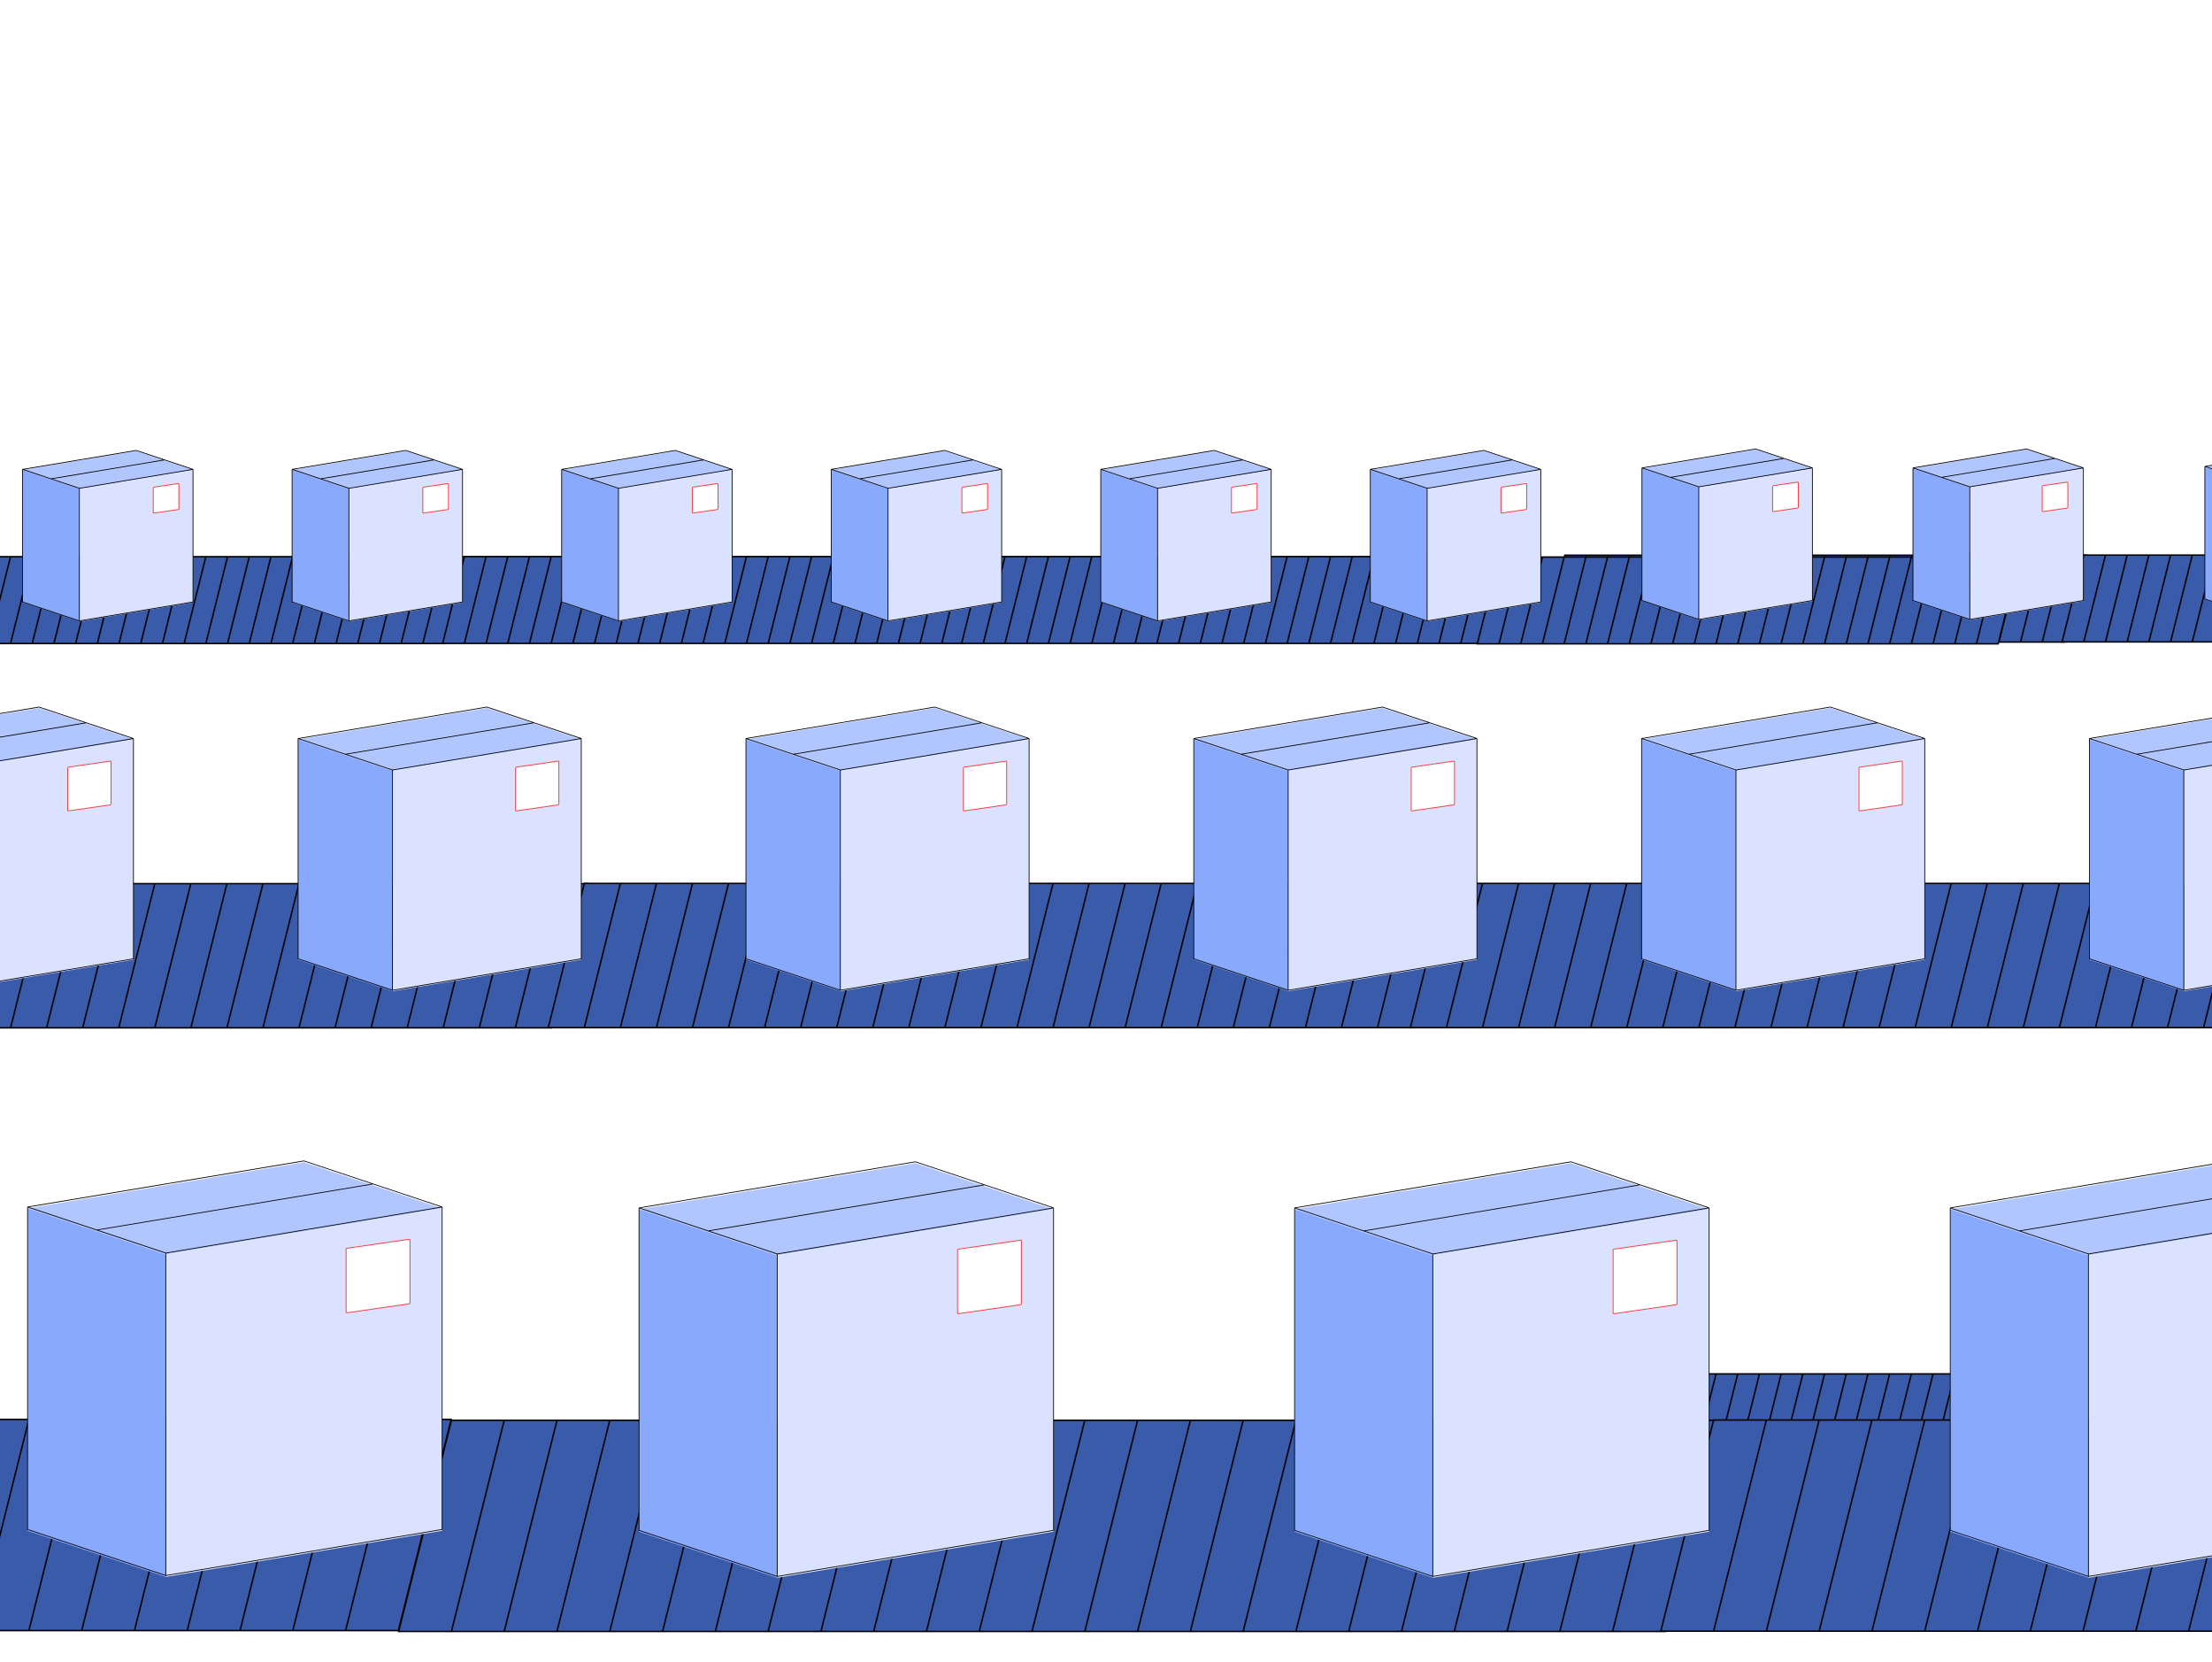 <svg width="1508" height="1133" viewBox="0 0 1508 1133" fill="none" xmlns="http://www.w3.org/2000/svg">
<g filter="url(#filter0_f_5220_52130)">
<g filter="url(#filter1_f_5220_52130)">
<path d="M-214 700.59L-189.421 602.273H-164.842H-140.262H-115.683H-91.104H-66.525H-41.945H-17.366H7.213H31.792H56.371H80.951H105.53H130.109H154.688H179.268H203.847H228.426H253.005H277.584H302.164H326.743H351.322H375.901H400.481L375.901 700.59H351.322H326.743H302.164H277.584H253.005H228.426H203.847H179.268H154.688H130.109H105.53H80.951H56.371H31.792H7.213H-17.366H-41.945H-66.525H-91.104H-115.683H-140.262H-164.842H-189.421H-214Z" fill="#395BA9"/>
<path d="M-140.262 602.273L-164.842 700.59M-140.262 602.273H-164.842M-140.262 602.273H-115.683M-164.842 700.59H-140.262M-164.842 700.59H-189.421M-115.683 602.273L-140.262 700.59M-115.683 602.273H-91.104M-140.262 700.59H-115.683M-91.104 602.273L-115.683 700.59M-91.104 602.273H-66.525M-115.683 700.59H-91.104M-66.525 602.273L-91.104 700.59M-66.525 602.273H-41.945M-91.104 700.59H-66.525M-41.945 602.273L-66.525 700.59M-41.945 602.273H-17.366M-66.525 700.59H-41.945M-17.366 602.273L-41.945 700.59M-17.366 602.273H7.213M-41.945 700.59H-17.366M7.213 602.273L-17.366 700.59M7.213 602.273H31.792M-17.366 700.59H7.213M31.792 602.273L7.213 700.59M31.792 602.273H56.371M7.213 700.59H31.792M56.371 602.273L31.792 700.59M56.371 602.273H80.951M31.792 700.59H56.371M80.951 602.273L56.371 700.59M80.951 602.273H105.53M56.371 700.59H80.951M105.53 602.273L80.951 700.59M105.53 602.273H130.109M80.951 700.59H105.53M130.109 602.273L105.53 700.59M130.109 602.273H154.688M105.53 700.59H130.109M154.688 602.273L130.109 700.59M154.688 602.273H179.268M130.109 700.59H154.688M179.268 602.273L154.688 700.59M179.268 602.273H203.847M154.688 700.59H179.268M203.847 602.273L179.268 700.59M203.847 602.273H228.426M179.268 700.59H203.847M228.426 602.273L203.847 700.59M228.426 602.273H253.005M203.847 700.59H228.426M253.005 602.273L228.426 700.59M253.005 602.273H277.584M228.426 700.59H253.005M277.584 602.273L253.005 700.59M277.584 602.273H302.164M253.005 700.59H277.584M302.164 602.273L277.584 700.59M302.164 602.273H326.743M277.584 700.59H302.164M326.743 602.273L302.164 700.59M326.743 602.273H351.322M302.164 700.59H326.743M351.322 602.273L326.743 700.59M351.322 602.273H375.901M326.743 700.59H351.322M375.901 602.273L351.322 700.59M375.901 602.273H400.481L375.901 700.59H351.322M-164.842 602.273L-189.421 700.59M-164.842 602.273H-189.421L-214 700.59H-189.421" stroke="black"/>
<path d="M373.768 700.461L398.347 602.145H422.926H447.505H472.084H496.664H521.243H545.822H570.401H594.981H619.56H644.139H668.718H693.297H717.877H742.456H767.035H791.614H816.194H840.773H865.352H889.931H914.51H939.09H963.669H988.248L963.669 700.461H939.09H914.51H889.931H865.352H840.773H816.194H791.614H767.035H742.456H717.877H693.297H668.718H644.139H619.56H594.981H570.401H545.822H521.243H496.664H472.084H447.505H422.926H398.347H373.768Z" fill="#395BA9"/>
<path d="M447.505 602.145L422.926 700.461M447.505 602.145H422.926M447.505 602.145H472.084M422.926 700.461H447.505M422.926 700.461H398.347M472.084 602.145L447.505 700.461M472.084 602.145H496.664M447.505 700.461H472.084M496.664 602.145L472.084 700.461M496.664 602.145H521.243M472.084 700.461H496.664M521.243 602.145L496.664 700.461M521.243 602.145H545.822M496.664 700.461H521.243M545.822 602.145L521.243 700.461M545.822 602.145H570.401M521.243 700.461H545.822M570.401 602.145L545.822 700.461M570.401 602.145H594.981M545.822 700.461H570.401M594.981 602.145L570.401 700.461M594.981 602.145H619.56M570.401 700.461H594.981M619.56 602.145L594.981 700.461M619.56 602.145H644.139M594.981 700.461H619.56M644.139 602.145L619.56 700.461M644.139 602.145H668.718M619.56 700.461H644.139M668.718 602.145L644.139 700.461M668.718 602.145H693.297M644.139 700.461H668.718M693.297 602.145L668.718 700.461M693.297 602.145H717.877M668.718 700.461H693.297M717.877 602.145L693.297 700.461M717.877 602.145H742.456M693.297 700.461H717.877M742.456 602.145L717.877 700.461M742.456 602.145H767.035M717.877 700.461H742.456M767.035 602.145L742.456 700.461M767.035 602.145H791.614M742.456 700.461H767.035M791.614 602.145L767.035 700.461M791.614 602.145H816.194M767.035 700.461H791.614M816.194 602.145L791.614 700.461M816.194 602.145H840.773M791.614 700.461H816.194M840.773 602.145L816.194 700.461M840.773 602.145H865.352M816.194 700.461H840.773M865.352 602.145L840.773 700.461M865.352 602.145H889.931M840.773 700.461H865.352M889.931 602.145L865.352 700.461M889.931 602.145H914.51M865.352 700.461H889.931M914.51 602.145L889.931 700.461M914.51 602.145H939.09M889.931 700.461H914.51M939.09 602.145L914.51 700.461M939.09 602.145H963.669M914.51 700.461H939.09M963.669 602.145L939.09 700.461M963.669 602.145H988.248L963.669 700.461H939.09M422.926 602.145L398.347 700.461M422.926 602.145H398.347L373.768 700.461H398.347" stroke="black"/>
<path d="M961.518 700.459L986.097 602.143H1010.68H1035.26H1059.83H1084.41H1108.99H1133.57H1158.15H1182.73H1207.31H1231.89H1256.47H1281.05H1305.63H1330.21H1354.79H1379.36H1403.94H1428.52H1453.1H1477.68H1502.26H1526.84H1551.42H1576L1551.42 700.459H1526.84H1502.26H1477.68H1453.1H1428.52H1403.94H1379.36H1354.79H1330.21H1305.63H1281.05H1256.47H1231.89H1207.31H1182.73H1158.15H1133.57H1108.99H1084.41H1059.83H1035.26H1010.68H986.097H961.518Z" fill="#395BA9"/>
<path d="M1035.26 602.143L1010.68 700.459M1035.26 602.143H1010.68M1035.26 602.143H1059.83M1010.68 700.459H1035.26M1010.68 700.459H986.097M1059.83 602.143L1035.26 700.459M1059.83 602.143H1084.41M1035.26 700.459H1059.83M1084.41 602.143L1059.83 700.459M1084.41 602.143H1108.99M1059.83 700.459H1084.41M1108.99 602.143L1084.41 700.459M1108.99 602.143H1133.57M1084.41 700.459H1108.99M1133.57 602.143L1108.99 700.459M1133.57 602.143H1158.15M1108.99 700.459H1133.57M1158.15 602.143L1133.57 700.459M1158.15 602.143H1182.73M1133.57 700.459H1158.15M1182.73 602.143L1158.15 700.459M1182.73 602.143H1207.31M1158.15 700.459H1182.73M1207.31 602.143L1182.73 700.459M1207.31 602.143H1231.89M1182.73 700.459H1207.31M1231.89 602.143L1207.31 700.459M1231.89 602.143H1256.47M1207.31 700.459H1231.89M1256.47 602.143L1231.89 700.459M1256.47 602.143H1281.05M1231.89 700.459H1256.47M1281.05 602.143L1256.47 700.459M1281.05 602.143H1305.63M1256.47 700.459H1281.05M1305.63 602.143L1281.05 700.459M1305.63 602.143H1330.21M1281.05 700.459H1305.63M1330.21 602.143L1305.63 700.459M1330.21 602.143H1354.79M1305.63 700.459H1330.21M1354.79 602.143L1330.21 700.459M1354.79 602.143H1379.36M1330.21 700.459H1354.79M1379.36 602.143L1354.79 700.459M1379.36 602.143H1403.94M1354.79 700.459H1379.36M1403.94 602.143L1379.36 700.459M1403.94 602.143H1428.52M1379.36 700.459H1403.94M1428.52 602.143L1403.94 700.459M1428.52 602.143H1453.1M1403.94 700.459H1428.52M1453.1 602.143L1428.52 700.459M1453.1 602.143H1477.68M1428.52 700.459H1453.1M1477.68 602.143L1453.1 700.459M1477.68 602.143H1502.26M1453.1 700.459H1477.68M1502.26 602.143L1477.68 700.459M1502.26 602.143H1526.84M1477.68 700.459H1502.26M1526.84 602.143L1502.26 700.459M1526.84 602.143H1551.42M1502.26 700.459H1526.84M1551.42 602.143L1526.84 700.459M1551.42 602.143H1576L1551.42 700.459H1526.84M1010.68 602.143L986.097 700.459M1010.68 602.143H986.097L961.518 700.459H986.097" stroke="black"/>
<path d="M-37.714 525.461L90.983 504.012L26.635 482.562L-102.062 504.012L-37.714 525.461Z" fill="#B1C5FF"/>
<path d="M-37.714 675.606V525.461L90.982 504.012V654.157L-37.714 675.606Z" fill="#DAE2FF"/>
<path d="M-102.062 503.369V653.515L-37.714 674.964M-102.062 503.369L26.635 481.92L58.809 492.645M-102.062 503.369L-69.888 514.094M-37.714 524.819V674.964M-37.714 524.819L90.983 503.369M-37.714 524.819L-69.888 514.094M-37.714 674.964L90.983 653.515V503.369M90.983 503.369L58.809 492.645M-69.888 514.094L58.809 492.645" stroke="black" stroke-width="0.524"/>
<g filter="url(#filter2_d_5220_52130)">
<rect width="30.512" height="30.512" rx="0.986" transform="matrix(0.99 -0.143 0 1 46.475 521.996)" fill="white"/>
<rect x="0.325" y="0.281" width="29.855" height="29.855" rx="0.657" transform="matrix(0.99 -0.143 0 1 46.478 522.043)" stroke="#F04650" stroke-width="0.657"/>
</g>
<path d="M267.578 525.461L396.274 504.012L331.926 482.562L203.229 504.012L267.578 525.461Z" fill="#B1C5FF"/>
<path d="M267.577 675.606V525.461L396.273 504.012V654.157L267.577 675.606Z" fill="#DAE2FF"/>
<path d="M267.578 675.606V525.461L203.229 504.012V654.157L267.578 675.606Z" fill="#89A9FC"/>
<path d="M203.229 503.369V653.515L267.578 674.964M203.229 503.369L331.926 481.92L364.1 492.645M203.229 503.369L235.404 514.094M267.578 524.819V674.964M267.578 524.819L396.274 503.369M267.578 524.819L235.404 514.094M267.578 674.964L396.274 653.515V503.369M396.274 503.369L364.1 492.645M235.404 514.094L364.1 492.645" stroke="black" stroke-width="0.524"/>
<g filter="url(#filter3_d_5220_52130)">
<rect width="30.512" height="30.512" rx="0.986" transform="matrix(0.99 -0.143 0 1 351.781 521.996)" fill="white"/>
<rect x="0.325" y="0.281" width="29.855" height="29.855" rx="0.657" transform="matrix(0.99 -0.143 0 1 351.785 522.043)" stroke="#F04650" stroke-width="0.657"/>
</g>
<path d="M572.888 525.461L701.584 504.012L637.236 482.562L508.54 504.012L572.888 525.461Z" fill="#B1C5FF"/>
<path d="M572.888 675.606V525.461L701.584 504.012V654.157L572.888 675.606Z" fill="#DAE2FF"/>
<path d="M572.888 675.606V525.461L508.54 504.012V654.157L572.888 675.606Z" fill="#89A9FC"/>
<path d="M508.54 503.369V653.515L572.888 674.964M508.54 503.369L637.236 481.92L669.41 492.645M508.54 503.369L540.714 514.094M572.888 524.819V674.964M572.888 524.819L701.584 503.369M572.888 524.819L540.714 514.094M572.888 674.964L701.584 653.515V503.369M701.584 503.369L669.41 492.645M540.714 514.094L669.41 492.645" stroke="black" stroke-width="0.524"/>
<g filter="url(#filter4_d_5220_52130)">
<rect width="30.512" height="30.512" rx="0.986" transform="matrix(0.99 -0.143 0 1 657.068 521.996)" fill="white"/>
<rect x="0.325" y="0.281" width="29.855" height="29.855" rx="0.657" transform="matrix(0.99 -0.143 0 1 657.072 522.043)" stroke="#F04650" stroke-width="0.657"/>
</g>
<path d="M878.183 525.461L1006.88 504.012L942.531 482.562L813.835 504.012L878.183 525.461Z" fill="#B1C5FF"/>
<path d="M878.183 675.606V525.461L1006.88 504.012V654.157L878.183 675.606Z" fill="#DAE2FF"/>
<path d="M878.183 675.606V525.461L813.835 504.012V654.157L878.183 675.606Z" fill="#89A9FC"/>
<path d="M813.835 503.369V653.515L878.183 674.964M813.835 503.369L942.531 481.92L974.705 492.645M813.835 503.369L846.009 514.094M878.183 524.819V674.964M878.183 524.819L1006.88 503.369M878.183 524.819L846.009 514.094M878.183 674.964L1006.88 653.515V503.369M1006.88 503.369L974.705 492.645M846.009 514.094L974.705 492.645" stroke="black" stroke-width="0.524"/>
<g filter="url(#filter5_d_5220_52130)">
<rect width="30.512" height="30.512" rx="0.986" transform="matrix(0.99 -0.143 0 1 962.391 521.996)" fill="white"/>
<rect x="0.325" y="0.281" width="29.855" height="29.855" rx="0.657" transform="matrix(0.99 -0.143 0 1 962.394 522.043)" stroke="#F04650" stroke-width="0.657"/>
</g>
<path d="M1183.47 525.461L1312.17 504.012L1247.82 482.562L1119.12 504.012L1183.47 525.461Z" fill="#B1C5FF"/>
<path d="M1183.47 675.606V525.461L1312.17 504.012V654.157L1183.47 675.606Z" fill="#DAE2FF"/>
<path d="M1183.47 675.606V525.461L1119.12 504.012V654.157L1183.47 675.606Z" fill="#89A9FC"/>
<path d="M1119.12 503.369V653.515L1183.47 674.964M1119.12 503.369L1247.82 481.92L1279.99 492.645M1119.12 503.369L1151.3 514.094M1183.47 524.819V674.964M1183.47 524.819L1312.17 503.369M1183.47 524.819L1151.3 514.094M1183.47 674.964L1312.17 653.515V503.369M1312.17 503.369L1279.99 492.645M1151.3 514.094L1279.99 492.645" stroke="black" stroke-width="0.524"/>
<g filter="url(#filter6_d_5220_52130)">
<rect width="30.512" height="30.512" rx="0.986" transform="matrix(0.99 -0.143 0 1 1267.66 521.996)" fill="white"/>
<rect x="0.325" y="0.281" width="29.855" height="29.855" rx="0.657" transform="matrix(0.99 -0.143 0 1 1267.66 522.043)" stroke="#F04650" stroke-width="0.657"/>
</g>
<path d="M1488.78 525.461L1617.48 504.012L1553.13 482.562L1424.43 504.012L1488.78 525.461Z" fill="#B1C5FF"/>
<path d="M1488.78 675.606V525.461L1617.48 504.012V654.157L1488.78 675.606Z" fill="#DAE2FF"/>
<path d="M1488.78 675.606V525.461L1424.43 504.012V654.157L1488.78 675.606Z" fill="#89A9FC"/>
<path d="M1424.43 503.369V653.515L1488.78 674.964M1424.43 503.369L1553.13 481.92L1585.3 492.645M1424.43 503.369L1456.61 514.094M1488.78 524.819V674.964M1488.78 524.819L1617.48 503.369M1488.78 524.819L1456.61 514.094M1488.78 674.964L1617.48 653.515V503.369M1617.48 503.369L1585.3 492.645M1456.61 514.094L1585.3 492.645" stroke="black" stroke-width="0.524"/>
</g>
<path d="M-52 438.619L-37.206 379.441H-22.411H-7.617H7.178H21.973H36.767H51.561H66.356H81.15H95.945H110.739H125.534H140.328H155.123H169.917H184.712H199.506H214.301H229.095H243.89H258.684H273.479H288.273H303.068H317.862L303.068 438.619H288.273H273.479H258.684H243.89H229.095H214.301H199.506H184.712H169.917H155.123H140.328H125.534H110.739H95.945H81.15H66.356H51.561H36.767H21.973H7.178H-7.617H-22.411H-37.206H-52Z" fill="#395BA9"/>
<path d="M-7.617 379.441L-22.411 438.619M-7.617 379.441H-22.411M-7.617 379.441H7.178M-22.411 438.619H-7.617M-22.411 438.619H-37.206M7.178 379.441L-7.617 438.619M7.178 379.441H21.973M-7.617 438.619H7.178M21.973 379.441L7.178 438.619M21.973 379.441H36.767M7.178 438.619H21.973M36.767 379.441L21.973 438.619M36.767 379.441H51.561M21.973 438.619H36.767M51.561 379.441L36.767 438.619M51.561 379.441H66.356M36.767 438.619H51.561M66.356 379.441L51.561 438.619M66.356 379.441H81.15M51.561 438.619H66.356M81.15 379.441L66.356 438.619M81.15 379.441H95.945M66.356 438.619H81.15M95.945 379.441L81.15 438.619M95.945 379.441H110.739M81.15 438.619H95.945M110.739 379.441L95.945 438.619M110.739 379.441H125.534M95.945 438.619H110.739M125.534 379.441L110.739 438.619M125.534 379.441H140.328M110.739 438.619H125.534M140.328 379.441L125.534 438.619M140.328 379.441H155.123M125.534 438.619H140.328M155.123 379.441L140.328 438.619M155.123 379.441H169.917M140.328 438.619H155.123M169.917 379.441L155.123 438.619M169.917 379.441H184.712M155.123 438.619H169.917M184.712 379.441L169.917 438.619M184.712 379.441H199.506M169.917 438.619H184.712M199.506 379.441L184.712 438.619M199.506 379.441H214.301M184.712 438.619H199.506M214.301 379.441L199.506 438.619M214.301 379.441H229.095M199.506 438.619H214.301M229.095 379.441L214.301 438.619M229.095 379.441H243.89M214.301 438.619H229.095M243.89 379.441L229.095 438.619M243.89 379.441H258.684M229.095 438.619H243.89M258.684 379.441L243.89 438.619M258.684 379.441H273.479M243.89 438.619H258.684M273.479 379.441L258.684 438.619M273.479 379.441H288.273M258.684 438.619H273.479M288.273 379.441L273.479 438.619M288.273 379.441H303.068M273.479 438.619H288.273M303.068 379.441L288.273 438.619M303.068 379.441H317.862L303.068 438.619H288.273M-22.411 379.441L-37.206 438.619M-22.411 379.441H-37.206L-52 438.619H-37.206" stroke="black"/>
<path d="M1052 437.619L1066.79 378.441H1081.59H1096.38H1111.18H1125.97H1140.77H1155.56H1170.36H1185.15H1199.94H1214.74H1229.53H1244.33H1259.12H1273.92H1288.71H1303.51H1318.3H1333.1H1347.89H1362.68H1377.48H1392.27H1407.07H1421.86L1407.07 437.619H1392.27H1377.48H1362.68H1347.89H1333.1H1318.3H1303.51H1288.71H1273.92H1259.12H1244.33H1229.53H1214.74H1199.94H1185.15H1170.36H1155.56H1140.77H1125.97H1111.18H1096.38H1081.59H1066.79H1052Z" fill="#395BA9"/>
<path d="M1096.38 378.441L1081.59 437.619M1096.38 378.441H1081.59M1096.38 378.441H1111.18M1081.59 437.619H1096.38M1081.59 437.619H1066.79M1111.18 378.441L1096.38 437.619M1111.18 378.441H1125.97M1096.38 437.619H1111.18M1125.97 378.441L1111.18 437.619M1125.97 378.441H1140.77M1111.18 437.619H1125.97M1140.77 378.441L1125.97 437.619M1140.77 378.441H1155.56M1125.97 437.619H1140.77M1155.56 378.441L1140.77 437.619M1155.56 378.441H1170.36M1140.77 437.619H1155.56M1170.36 378.441L1155.56 437.619M1170.36 378.441H1185.15M1155.56 437.619H1170.36M1185.15 378.441L1170.36 437.619M1185.15 378.441H1199.94M1170.36 437.619H1185.15M1199.94 378.441L1185.15 437.619M1199.94 378.441H1214.74M1185.15 437.619H1199.94M1214.74 378.441L1199.94 437.619M1214.74 378.441H1229.53M1199.94 437.619H1214.74M1229.53 378.441L1214.74 437.619M1229.53 378.441H1244.33M1214.74 437.619H1229.53M1244.33 378.441L1229.53 437.619M1244.33 378.441H1259.12M1229.53 437.619H1244.33M1259.12 378.441L1244.33 437.619M1259.12 378.441H1273.92M1244.33 437.619H1259.12M1273.92 378.441L1259.12 437.619M1273.92 378.441H1288.71M1259.12 437.619H1273.92M1288.71 378.441L1273.92 437.619M1288.71 378.441H1303.51M1273.92 437.619H1288.71M1303.51 378.441L1288.71 437.619M1303.51 378.441H1318.3M1288.71 437.619H1303.51M1318.3 378.441L1303.51 437.619M1318.3 378.441H1333.1M1303.51 437.619H1318.3M1333.1 378.441L1318.3 437.619M1333.1 378.441H1347.89M1318.3 437.619H1333.1M1347.89 378.441L1333.1 437.619M1347.89 378.441H1362.68M1333.1 437.619H1347.89M1362.68 378.441L1347.89 437.619M1362.68 378.441H1377.48M1347.89 437.619H1362.68M1377.48 378.441L1362.68 437.619M1377.48 378.441H1392.27M1362.68 437.619H1377.48M1392.27 378.441L1377.48 437.619M1392.27 378.441H1407.07M1377.48 437.619H1392.27M1407.07 378.441L1392.27 437.619M1407.07 378.441H1421.86L1407.07 437.619H1392.27M1081.59 378.441L1066.79 437.619M1081.59 378.441H1066.79L1052 437.619H1066.79" stroke="black"/>
<path d="M301.781 438.541L316.576 379.363H331.37H346.165H360.959H375.754H390.548H405.343H420.137H434.932H449.726H464.521H479.315H494.11H508.904H523.699H538.493H553.288H568.082H582.877H597.671H612.466H627.26H642.055H656.849H671.644L656.849 438.541H642.055H627.26H612.466H597.671H582.877H568.082H553.288H538.493H523.699H508.904H494.11H479.315H464.521H449.726H434.932H420.137H405.343H390.548H375.754H360.959H346.165H331.37H316.576H301.781Z" fill="#395BA9"/>
<path d="M346.165 379.363L331.37 438.541M346.165 379.363H331.37M346.165 379.363H360.959M331.37 438.541H346.165M331.37 438.541H316.576M360.959 379.363L346.165 438.541M360.959 379.363H375.754M346.165 438.541H360.959M375.754 379.363L360.959 438.541M375.754 379.363H390.548M360.959 438.541H375.754M390.548 379.363L375.754 438.541M390.548 379.363H405.343M375.754 438.541H390.548M405.343 379.363L390.548 438.541M405.343 379.363H420.137M390.548 438.541H405.343M420.137 379.363L405.343 438.541M420.137 379.363H434.932M405.343 438.541H420.137M434.932 379.363L420.137 438.541M434.932 379.363H449.726M420.137 438.541H434.932M449.726 379.363L434.932 438.541M449.726 379.363H464.521M434.932 438.541H449.726M464.521 379.363L449.726 438.541M464.521 379.363H479.315M449.726 438.541H464.521M479.315 379.363L464.521 438.541M479.315 379.363H494.11M464.521 438.541H479.315M494.11 379.363L479.315 438.541M494.11 379.363H508.904M479.315 438.541H494.11M508.904 379.363L494.11 438.541M508.904 379.363H523.699M494.11 438.541H508.904M523.699 379.363L508.904 438.541M523.699 379.363H538.493M508.904 438.541H523.699M538.493 379.363L523.699 438.541M538.493 379.363H553.288M523.699 438.541H538.493M553.288 379.363L538.493 438.541M553.288 379.363H568.082M538.493 438.541H553.288M568.082 379.363L553.288 438.541M568.082 379.363H582.877M553.288 438.541H568.082M582.877 379.363L568.082 438.541M582.877 379.363H597.671M568.082 438.541H582.877M597.671 379.363L582.877 438.541M597.671 379.363H612.466M582.877 438.541H597.671M612.466 379.363L597.671 438.541M612.466 379.363H627.26M597.671 438.541H612.466M627.26 379.363L612.466 438.541M627.26 379.363H642.055M612.466 438.541H627.26M642.055 379.363L627.26 438.541M642.055 379.363H656.849M627.26 438.541H642.055M656.849 379.363L642.055 438.541M656.849 379.363H671.644L656.849 438.541H642.055M331.37 379.363L316.576 438.541M331.37 379.363H316.576L301.781 438.541H316.576" stroke="black"/>
<path d="M1405.78 437.541L1420.58 378.363H1435.37H1450.16H1464.96H1479.75H1494.55H1509.34H1524.14H1538.93H1553.73H1568.52H1583.32H1598.11H1612.9H1627.7H1642.49H1657.29H1672.08H1686.88H1701.67H1716.47H1731.26H1746.05H1760.85H1775.64L1760.85 437.541H1746.05H1731.26H1716.47H1701.67H1686.88H1672.08H1657.29H1642.49H1627.7H1612.9H1598.11H1583.32H1568.52H1553.73H1538.93H1524.14H1509.34H1494.55H1479.75H1464.96H1450.16H1435.37H1420.58H1405.78Z" fill="#395BA9"/>
<path d="M1450.16 378.363L1435.37 437.541M1450.16 378.363H1435.37M1450.16 378.363H1464.96M1435.37 437.541H1450.16M1435.37 437.541H1420.58M1464.96 378.363L1450.16 437.541M1464.96 378.363H1479.75M1450.16 437.541H1464.96M1479.75 378.363L1464.96 437.541M1479.75 378.363H1494.55M1464.96 437.541H1479.75M1494.55 378.363L1479.75 437.541M1494.55 378.363H1509.34M1479.75 437.541H1494.55M1509.34 378.363L1494.55 437.541M1509.34 378.363H1524.14M1494.55 437.541H1509.34M1524.14 378.363L1509.34 437.541M1524.14 378.363H1538.93M1509.34 437.541H1524.14M1538.93 378.363L1524.14 437.541M1538.93 378.363H1553.73M1524.14 437.541H1538.93M1553.73 378.363L1538.93 437.541M1553.73 378.363H1568.52M1538.93 437.541H1553.73M1568.52 378.363L1553.73 437.541M1568.52 378.363H1583.32M1553.73 437.541H1568.52M1583.32 378.363L1568.52 437.541M1583.32 378.363H1598.11M1568.52 437.541H1583.32M1598.11 378.363L1583.32 437.541M1598.11 378.363H1612.9M1583.32 437.541H1598.11M1612.9 378.363L1598.11 437.541M1612.9 378.363H1627.7M1598.11 437.541H1612.9M1627.7 378.363L1612.9 437.541M1627.7 378.363H1642.49M1612.9 437.541H1627.7M1642.49 378.363L1627.7 437.541M1642.49 378.363H1657.29M1627.7 437.541H1642.49M1657.29 378.363L1642.49 437.541M1657.29 378.363H1672.08M1642.49 437.541H1657.29M1672.08 378.363L1657.29 437.541M1672.08 378.363H1686.88M1657.29 437.541H1672.08M1686.88 378.363L1672.08 437.541M1686.88 378.363H1701.67M1672.08 437.541H1686.88M1701.67 378.363L1686.88 437.541M1701.67 378.363H1716.47M1686.88 437.541H1701.67M1716.47 378.363L1701.67 437.541M1716.47 378.363H1731.26M1701.67 437.541H1716.47M1731.26 378.363L1716.47 437.541M1731.26 378.363H1746.05M1716.47 437.541H1731.26M1746.05 378.363L1731.26 437.541M1746.05 378.363H1760.85M1731.26 437.541H1746.05M1760.85 378.363L1746.05 437.541M1760.85 378.363H1775.64L1760.85 437.541H1746.05M1435.37 378.363L1420.58 437.541M1435.37 378.363H1420.58L1405.78 437.541H1420.58" stroke="black"/>
<path d="M655.555 438.541L670.349 379.363H685.144H699.938H714.733H729.527H744.322H759.116H773.911H788.705H803.5H818.294H833.089H847.883H862.678H877.472H892.267H907.061H921.855H936.65H951.444H966.239H981.033H995.828H1010.62H1025.42L1010.62 438.541H995.828H981.033H966.239H951.444H936.65H921.855H907.061H892.267H877.472H862.678H847.883H833.089H818.294H803.5H788.705H773.911H759.116H744.322H729.527H714.733H699.938H685.144H670.349H655.555Z" fill="#395BA9"/>
<path d="M699.938 379.363L685.144 438.541M699.938 379.363H685.144M699.938 379.363H714.733M685.144 438.541H699.938M685.144 438.541H670.349M714.733 379.363L699.938 438.541M714.733 379.363H729.527M699.938 438.541H714.733M729.527 379.363L714.733 438.541M729.527 379.363H744.322M714.733 438.541H729.527M744.322 379.363L729.527 438.541M744.322 379.363H759.116M729.527 438.541H744.322M759.116 379.363L744.322 438.541M759.116 379.363H773.911M744.322 438.541H759.116M773.911 379.363L759.116 438.541M773.911 379.363H788.705M759.116 438.541H773.911M788.705 379.363L773.911 438.541M788.705 379.363H803.5M773.911 438.541H788.705M803.5 379.363L788.705 438.541M803.5 379.363H818.294M788.705 438.541H803.5M818.294 379.363L803.5 438.541M818.294 379.363H833.089M803.5 438.541H818.294M833.089 379.363L818.294 438.541M833.089 379.363H847.883M818.294 438.541H833.089M847.883 379.363L833.089 438.541M847.883 379.363H862.678M833.089 438.541H847.883M862.678 379.363L847.883 438.541M862.678 379.363H877.472M847.883 438.541H862.678M877.472 379.363L862.678 438.541M877.472 379.363H892.267M862.678 438.541H877.472M892.267 379.363L877.472 438.541M892.267 379.363H907.061M877.472 438.541H892.267M907.061 379.363L892.267 438.541M907.061 379.363H921.856M892.267 438.541H907.061M921.856 379.363L907.061 438.541M921.856 379.363H936.65M907.061 438.541H921.856M936.65 379.363L921.856 438.541M936.65 379.363H951.444M921.856 438.541H936.65M951.444 379.363L936.65 438.541M951.444 379.363H966.239M936.65 438.541H951.444M966.239 379.363L951.444 438.541M966.239 379.363H981.033M951.444 438.541H966.239M981.033 379.363L966.239 438.541M981.033 379.363H995.828M966.239 438.541H981.033M995.828 379.363L981.033 438.541M995.828 379.363H1010.62M981.033 438.541H995.828M1010.62 379.363L995.828 438.541M1010.62 379.363H1025.42L1010.62 438.541H995.828M685.144 379.363L670.349 438.541M685.144 379.363H670.349L655.555 438.541H670.349" stroke="black"/>
<path d="M1007.15 438.846L1021.95 379.668H1036.74H1051.53H1066.33H1081.12H1095.92H1110.71H1125.51H1140.3H1155.1H1169.89H1184.69H1199.48H1214.27H1229.07H1243.86H1258.66H1273.45H1288.25H1303.04H1317.84H1332.63H1347.42H1362.22H1377.01L1362.22 438.846H1347.42H1332.63H1317.84H1303.04H1288.25H1273.45H1258.66H1243.86H1229.07H1214.27H1199.48H1184.69H1169.89H1155.1H1140.3H1125.51H1110.71H1095.92H1081.12H1066.33H1051.53H1036.74H1021.95H1007.15Z" fill="#395BA9"/>
<path d="M1051.53 379.668L1036.74 438.846M1051.53 379.668H1036.74M1051.53 379.668H1066.33M1036.74 438.846H1051.53M1036.74 438.846H1021.95M1066.33 379.668L1051.53 438.846M1066.33 379.668H1081.12M1051.53 438.846H1066.33M1081.12 379.668L1066.33 438.846M1081.12 379.668H1095.92M1066.33 438.846H1081.12M1095.92 379.668L1081.12 438.846M1095.92 379.668H1110.71M1081.12 438.846H1095.92M1110.71 379.668L1095.92 438.846M1110.71 379.668H1125.51M1095.92 438.846H1110.71M1125.51 379.668L1110.71 438.846M1125.51 379.668H1140.3M1110.71 438.846H1125.51M1140.3 379.668L1125.51 438.846M1140.3 379.668H1155.1M1125.51 438.846H1140.3M1155.1 379.668L1140.3 438.846M1155.1 379.668H1169.89M1140.3 438.846H1155.1M1169.89 379.668L1155.1 438.846M1169.89 379.668H1184.69M1155.1 438.846H1169.89M1184.69 379.668L1169.89 438.846M1184.69 379.668H1199.48M1169.89 438.846H1184.69M1199.48 379.668L1184.69 438.846M1199.48 379.668H1214.27M1184.69 438.846H1199.48M1214.27 379.668L1199.48 438.846M1214.27 379.668H1229.07M1199.48 438.846H1214.27M1229.07 379.668L1214.27 438.846M1229.07 379.668H1243.86M1214.27 438.846H1229.07M1243.86 379.668L1229.07 438.846M1243.86 379.668H1258.66M1229.07 438.846H1243.86M1258.66 379.668L1243.86 438.846M1258.66 379.668H1273.45M1243.86 438.846H1258.66M1273.45 379.668L1258.66 438.846M1273.45 379.668H1288.25M1258.66 438.846H1273.45M1288.25 379.668L1273.45 438.846M1288.25 379.668H1303.04M1273.45 438.846H1288.25M1303.04 379.668L1288.25 438.846M1303.04 379.668H1317.84M1288.25 438.846H1303.04M1317.84 379.668L1303.04 438.846M1317.84 379.668H1332.63M1303.04 438.846H1317.84M1332.63 379.668L1317.84 438.846M1332.63 379.668H1347.42M1317.84 438.846H1332.63M1347.42 379.668L1332.63 438.846M1347.42 379.668H1362.22M1332.63 438.846H1347.42M1362.22 379.668L1347.42 438.846M1362.22 379.668H1377.01L1362.22 438.846H1347.42M1036.74 379.668L1021.95 438.846M1036.74 379.668H1021.95L1007.15 438.846H1021.95" stroke="black"/>
<path d="M1007.15 995.592L1021.95 936.414H1036.74H1051.53H1066.33H1081.12H1095.92H1110.71H1125.51H1140.3H1155.1H1169.89H1184.69H1199.48H1214.27H1229.07H1243.86H1258.66H1273.45H1288.25H1303.04H1317.84H1332.63H1347.42H1362.22H1377.01L1362.22 995.592H1347.42H1332.63H1317.84H1303.04H1288.25H1273.45H1258.66H1243.86H1229.07H1214.27H1199.48H1184.69H1169.89H1155.1H1140.3H1125.51H1110.71H1095.92H1081.12H1066.33H1051.53H1036.74H1021.95H1007.15Z" fill="#395BA9"/>
<path d="M1051.53 936.414L1036.74 995.592M1051.53 936.414H1036.74M1051.53 936.414H1066.33M1036.74 995.592H1051.53M1036.74 995.592H1021.95M1066.33 936.414L1051.53 995.592M1066.33 936.414H1081.12M1051.53 995.592H1066.33M1081.12 936.414L1066.33 995.592M1081.12 936.414H1095.92M1066.33 995.592H1081.12M1095.92 936.414L1081.12 995.592M1095.92 936.414H1110.71M1081.12 995.592H1095.92M1110.71 936.414L1095.92 995.592M1110.71 936.414H1125.51M1095.92 995.592H1110.71M1125.51 936.414L1110.71 995.592M1125.51 936.414H1140.3M1110.71 995.592H1125.51M1140.3 936.414L1125.51 995.592M1140.3 936.414H1155.1M1125.51 995.592H1140.3M1155.1 936.414L1140.3 995.592M1155.1 936.414H1169.89M1140.3 995.592H1155.1M1169.89 936.414L1155.1 995.592M1169.89 936.414H1184.69M1155.1 995.592H1169.89M1184.69 936.414L1169.89 995.592M1184.69 936.414H1199.48M1169.89 995.592H1184.69M1199.48 936.414L1184.69 995.592M1199.48 936.414H1214.27M1184.69 995.592H1199.48M1214.27 936.414L1199.48 995.592M1214.27 936.414H1229.07M1199.48 995.592H1214.27M1229.07 936.414L1214.27 995.592M1229.07 936.414H1243.86M1214.27 995.592H1229.07M1243.86 936.414L1229.07 995.592M1243.86 936.414H1258.66M1229.07 995.592H1243.86M1258.66 936.414L1243.86 995.592M1258.66 936.414H1273.45M1243.86 995.592H1258.66M1273.45 936.414L1258.66 995.592M1273.45 936.414H1288.25M1258.66 995.592H1273.45M1288.25 936.414L1273.45 995.592M1288.25 936.414H1303.04M1273.45 995.592H1288.25M1303.04 936.414L1288.25 995.592M1303.04 936.414H1317.84M1288.25 995.592H1303.04M1317.84 936.414L1303.04 995.592M1317.84 936.414H1332.63M1303.04 995.592H1317.84M1332.63 936.414L1317.84 995.592M1332.63 936.414H1347.42M1317.84 995.592H1332.63M1347.42 936.414L1332.63 995.592M1347.42 936.414H1362.22M1332.63 995.592H1347.42M1362.22 936.414L1347.42 995.592M1362.22 936.414H1377.01L1362.22 995.592H1347.42M1036.74 936.414L1021.95 995.592M1036.74 936.414H1021.95L1007.15 995.592H1021.95" stroke="black"/>
<path d="M54.114 333.208L131.577 320.297L92.845 307.387L15.382 320.297L54.114 333.208Z" fill="#B1C5FF"/>
<path d="M54.113 423.582V333.207L131.577 320.297V410.671L54.113 423.582Z" fill="#DAE2FF"/>
<path d="M54.114 423.582V333.207L15.382 320.297V410.671L54.114 423.582Z" fill="#89A9FC"/>
<path d="M15.382 319.911V410.285L54.114 423.195M15.382 319.911L92.845 307L112.211 313.455M15.382 319.911L34.748 326.366M54.114 332.821V423.195M54.114 332.821L131.577 319.911M54.114 332.821L34.748 326.366M54.114 423.195L131.577 410.285V319.911M131.577 319.911L112.211 313.455M34.748 326.366L112.211 313.455" stroke="black" stroke-width="0.524"/>
<g filter="url(#filter7_d_5220_52130)">
<rect width="18.366" height="18.366" rx="0.986" transform="matrix(0.99 -0.143 0 1 104.781 331.123)" fill="white"/>
<rect x="0.325" y="0.281" width="17.709" height="17.709" rx="0.657" transform="matrix(0.99 -0.143 0 1 104.785 331.17)" stroke="#F04650" stroke-width="0.657"/>
</g>
<path d="M1158.11 332.208L1235.58 319.297L1196.85 306.387L1119.38 319.297L1158.11 332.208Z" fill="#B1C5FF"/>
<path d="M1158.11 422.582V332.207L1235.58 319.297V409.671L1158.11 422.582Z" fill="#DAE2FF"/>
<path d="M1158.11 422.582V332.207L1119.38 319.297V409.671L1158.11 422.582Z" fill="#89A9FC"/>
<path d="M1119.38 318.911V409.285L1158.11 422.195M1119.38 318.911L1196.85 306L1216.21 312.455M1119.38 318.911L1138.75 325.366M1158.11 331.821V422.195M1158.11 331.821L1235.58 318.911M1158.11 331.821L1138.75 325.366M1158.11 422.195L1235.58 409.285V318.911M1235.58 318.911L1216.21 312.455M1138.75 325.366L1216.21 312.455" stroke="black" stroke-width="0.524"/>
<g filter="url(#filter8_d_5220_52130)">
<rect width="18.366" height="18.366" rx="0.986" transform="matrix(0.99 -0.143 0 1 1208.78 330.123)" fill="white"/>
<rect x="0.325" y="0.281" width="17.709" height="17.709" rx="0.657" transform="matrix(0.99 -0.143 0 1 1208.78 330.17)" stroke="#F04650" stroke-width="0.657"/>
</g>
<path d="M237.862 333.208L315.325 320.297L276.593 307.387L199.13 320.297L237.862 333.208Z" fill="#B1C5FF"/>
<path d="M237.861 423.582V333.207L315.325 320.297V410.671L237.861 423.582Z" fill="#DAE2FF"/>
<path d="M237.862 423.582V333.207L199.13 320.297V410.671L237.862 423.582Z" fill="#89A9FC"/>
<path d="M199.13 319.911V410.285L237.862 423.195M199.13 319.911L276.593 307L295.959 313.455M199.13 319.911L218.496 326.366M237.862 332.821V423.195M237.862 332.821L315.325 319.911M237.862 332.821L218.496 326.366M237.862 423.195L315.325 410.285V319.911M315.325 319.911L295.959 313.455M218.496 326.366L295.959 313.455" stroke="black" stroke-width="0.524"/>
<g filter="url(#filter9_d_5220_52130)">
<rect width="18.366" height="18.366" rx="0.986" transform="matrix(0.99 -0.143 0 1 288.545 331.123)" fill="white"/>
<rect x="0.325" y="0.281" width="17.709" height="17.709" rx="0.657" transform="matrix(0.99 -0.143 0 1 288.548 331.17)" stroke="#F04650" stroke-width="0.657"/>
</g>
<path d="M1342.86 332.208L1420.33 319.297L1381.59 306.387L1304.13 319.297L1342.86 332.208Z" fill="#B1C5FF"/>
<path d="M1342.86 422.582V332.207L1420.32 319.297V409.671L1342.86 422.582Z" fill="#DAE2FF"/>
<path d="M1342.86 422.582V332.207L1304.13 319.297V409.671L1342.86 422.582Z" fill="#89A9FC"/>
<path d="M1304.13 318.911V409.285L1342.86 422.195M1304.13 318.911L1381.59 306L1400.96 312.455M1304.13 318.911L1323.5 325.366M1342.86 331.821V422.195M1342.86 331.821L1420.33 318.911M1342.86 331.821L1323.5 325.366M1342.86 422.195L1420.33 409.285V318.911M1420.33 318.911L1400.96 312.455M1323.5 325.366L1400.96 312.455" stroke="black" stroke-width="0.524"/>
<path d="M1541.86 331.208L1619.33 318.297L1580.59 305.387L1503.13 318.297L1541.86 331.208Z" fill="#B1C5FF"/>
<path d="M1541.86 421.582V331.207L1503.13 318.297V408.671L1541.86 421.582Z" fill="#89A9FC"/>
<path d="M1503.13 317.911V408.285L1541.86 421.195M1503.13 317.911L1580.59 305L1599.96 311.455M1503.13 317.911L1522.5 324.366M1541.86 330.821V421.195M1541.86 330.821L1619.33 317.911M1541.86 330.821L1522.5 324.366M1541.86 421.195L1619.33 408.285V317.911M1619.33 317.911L1599.96 311.455M1522.5 324.366L1599.96 311.455" stroke="black" stroke-width="0.524"/>
<g filter="url(#filter10_d_5220_52130)">
<rect width="18.366" height="18.366" rx="0.986" transform="matrix(0.99 -0.143 0 1 1392.54 330.123)" fill="white"/>
<rect x="0.325" y="0.281" width="17.709" height="17.709" rx="0.657" transform="matrix(0.99 -0.143 0 1 1392.55 330.17)" stroke="#F04650" stroke-width="0.657"/>
</g>
<path d="M421.634 333.208L499.098 320.297L460.366 307.387L382.902 320.297L421.634 333.208Z" fill="#B1C5FF"/>
<path d="M421.634 423.582V333.207L499.097 320.297V410.671L421.634 423.582Z" fill="#DAE2FF"/>
<path d="M421.634 423.582V333.207L382.902 320.297V410.671L421.634 423.582Z" fill="#89A9FC"/>
<path d="M382.902 319.911V410.285L421.634 423.195M382.902 319.911L460.366 307L479.732 313.455M382.902 319.911L402.268 326.366M421.634 332.821V423.195M421.634 332.821L499.098 319.911M421.634 332.821L402.268 326.366M421.634 423.195L499.098 410.285V319.911M499.098 319.911L479.732 313.455M402.268 326.366L479.732 313.455" stroke="black" stroke-width="0.524"/>
<g filter="url(#filter11_d_5220_52130)">
<rect width="18.366" height="18.366" rx="0.986" transform="matrix(0.99 -0.143 0 1 472.306 331.123)" fill="white"/>
<rect x="0.325" y="0.281" width="17.709" height="17.709" rx="0.657" transform="matrix(0.99 -0.143 0 1 472.309 331.17)" stroke="#F04650" stroke-width="0.657"/>
</g>
<path d="M605.397 333.208L682.86 320.297L644.129 307.387L566.665 320.297L605.397 333.208Z" fill="#B1C5FF"/>
<path d="M605.396 423.582V333.207L682.86 320.297V410.671L605.396 423.582Z" fill="#DAE2FF"/>
<path d="M605.397 423.582V333.207L566.665 320.297V410.671L605.397 423.582Z" fill="#89A9FC"/>
<path d="M566.665 319.911V410.285L605.397 423.195M566.665 319.911L644.129 307L663.494 313.455M566.665 319.911L586.031 326.366M605.397 332.821V423.195M605.397 332.821L682.86 319.911M605.397 332.821L586.031 326.366M605.397 423.195L682.86 410.285V319.911M682.86 319.911L663.494 313.455M586.031 326.366L663.494 313.455" stroke="black" stroke-width="0.524"/>
<g filter="url(#filter12_d_5220_52130)">
<rect width="18.366" height="18.366" rx="0.986" transform="matrix(0.99 -0.143 0 1 656.08 331.123)" fill="white"/>
<rect x="0.325" y="0.281" width="17.709" height="17.709" rx="0.657" transform="matrix(0.99 -0.143 0 1 656.083 331.17)" stroke="#F04650" stroke-width="0.657"/>
</g>
<path d="M789.155 333.208L866.618 320.297L827.886 307.387L750.423 320.297L789.155 333.208Z" fill="#B1C5FF"/>
<path d="M789.154 423.582V333.207L866.618 320.297V410.671L789.154 423.582Z" fill="#DAE2FF"/>
<path d="M789.155 423.582V333.207L750.423 320.297V410.671L789.155 423.582Z" fill="#89A9FC"/>
<path d="M750.423 319.911V410.285L789.155 423.195M750.423 319.911L827.886 307L847.252 313.455M750.423 319.911L769.789 326.366M789.155 332.821V423.195M789.155 332.821L866.618 319.911M789.155 332.821L769.789 326.366M789.155 423.195L866.618 410.285V319.911M866.618 319.911L847.252 313.455M769.789 326.366L847.252 313.455" stroke="black" stroke-width="0.524"/>
<g filter="url(#filter13_d_5220_52130)">
<rect width="18.366" height="18.366" rx="0.986" transform="matrix(0.99 -0.143 0 1 839.826 331.123)" fill="white"/>
<rect x="0.325" y="0.281" width="17.709" height="17.709" rx="0.657" transform="matrix(0.99 -0.143 0 1 839.83 331.17)" stroke="#F04650" stroke-width="0.657"/>
</g>
<path d="M972.923 333.208L1050.39 320.297L1011.65 307.387L934.191 320.297L972.923 333.208Z" fill="#B1C5FF"/>
<path d="M972.923 423.582V333.207L1050.39 320.297V410.671L972.923 423.582Z" fill="#DAE2FF"/>
<path d="M972.923 423.582V333.207L934.191 320.297V410.671L972.923 423.582Z" fill="#89A9FC"/>
<path d="M934.191 319.911V410.285L972.923 423.195M934.191 319.911L1011.65 307L1031.02 313.455M934.191 319.911L953.557 326.366M972.923 332.821V423.195M972.923 332.821L1050.39 319.911M972.923 332.821L953.557 326.366M972.923 423.195L1050.39 410.285V319.911M1050.39 319.911L1031.02 313.455M953.557 326.366L1031.02 313.455" stroke="black" stroke-width="0.524"/>
<g filter="url(#filter14_d_5220_52130)">
<rect width="18.366" height="18.366" rx="0.986" transform="matrix(0.99 -0.143 0 1 1023.61 331.123)" fill="white"/>
<rect x="0.325" y="0.281" width="17.709" height="17.709" rx="0.657" transform="matrix(0.99 -0.143 0 1 1023.61 331.17)" stroke="#F04650" stroke-width="0.657"/>
</g>
<path d="M271.769 1112L307.752 968.068H343.734H379.717H415.7H451.683H487.666H523.649H559.632H595.615H631.598H667.581H703.564H739.547H775.53H811.513H847.496H883.479H919.462H955.445H991.428H1027.41H1063.39H1099.38H1135.36H1171.34L1135.36 1112H1099.38H1063.39H1027.41H991.428H955.445H919.462H883.479H847.496H811.513H775.53H739.547H703.564H667.581H631.598H595.615H559.632H523.649H487.666H451.683H415.7H379.717H343.734H307.752H271.769Z" fill="#395BA9"/>
<path d="M379.717 968.068L343.734 1112M379.717 968.068H343.734M379.717 968.068H415.7M343.734 1112H379.717M343.734 1112H307.752M415.7 968.068L379.717 1112M415.7 968.068H451.683M379.717 1112H415.7M451.683 968.068L415.7 1112M451.683 968.068H487.666M415.7 1112H451.683M487.666 968.068L451.683 1112M487.666 968.068H523.649M451.683 1112H487.666M523.649 968.068L487.666 1112M523.649 968.068H559.632M487.666 1112H523.649M559.632 968.068L523.649 1112M559.632 968.068H595.615M523.649 1112H559.632M595.615 968.068L559.632 1112M595.615 968.068H631.598M559.632 1112H595.615M631.598 968.068L595.615 1112M631.598 968.068H667.581M595.615 1112H631.598M667.581 968.068L631.598 1112M667.581 968.068H703.564M631.598 1112H667.581M703.564 968.068L667.581 1112M703.564 968.068H739.547M667.581 1112H703.564M739.547 968.068L703.564 1112M739.547 968.068H775.53M703.564 1112H739.547M775.53 968.068L739.547 1112M775.53 968.068H811.513M739.547 1112H775.53M811.513 968.068L775.53 1112M811.513 968.068H847.496M775.53 1112H811.513M847.496 968.068L811.513 1112M847.496 968.068H883.479M811.513 1112H847.496M883.479 968.068L847.496 1112M883.479 968.068H919.462M847.496 1112H883.479M919.462 968.068L883.479 1112M919.462 968.068H955.445M883.479 1112H919.462M955.445 968.068L919.462 1112M955.445 968.068H991.428M919.462 1112H955.445M991.428 968.068L955.445 1112M991.428 968.068H1027.41M955.445 1112H991.428M1027.41 968.068L991.428 1112M1027.41 968.068H1063.39M991.428 1112H1027.41M1063.39 968.068L1027.41 1112M1063.39 968.068H1099.38M1027.41 1112H1063.39M1099.38 968.068L1063.39 1112M1099.38 968.068H1135.36M1063.39 1112H1099.38M1135.36 968.068L1099.38 1112M1135.36 968.068H1171.34L1135.36 1112H1099.38M343.734 968.068L307.752 1112M343.734 968.068H307.752L271.769 1112H307.752" stroke="black"/>
<path d="M1132.23 1111.81L1168.21 967.879H1204.19H1240.18H1276.16H1312.14H1348.13H1384.11H1420.09H1456.07H1492.06H1528.04H1564.02H1600.01H1635.99H1671.97H1707.95H1743.94H1779.92H1815.9H1851.89H1887.87H1923.85H1959.84H1995.82H2031.8L1995.82 1111.81H1959.84H1923.85H1887.87H1851.89H1815.9H1779.92H1743.94H1707.95H1671.97H1635.99H1600.01H1564.02H1528.04H1492.06H1456.07H1420.09H1384.11H1348.13H1312.14H1276.16H1240.18H1204.19H1168.21H1132.23Z" fill="#395BA9"/>
<path d="M1240.18 967.879L1204.19 1111.81M1240.18 967.879H1204.19M1240.18 967.879H1276.16M1204.19 1111.81H1240.18M1204.19 1111.81H1168.21M1276.16 967.879L1240.18 1111.81M1276.16 967.879H1312.14M1240.18 1111.81H1276.16M1312.14 967.879L1276.16 1111.81M1312.14 967.879H1348.13M1276.16 1111.81H1312.14M1348.13 967.879L1312.14 1111.81M1348.13 967.879H1384.11M1312.14 1111.81H1348.13M1384.11 967.879L1348.13 1111.81M1384.11 967.879H1420.09M1348.13 1111.81H1384.11M1420.09 967.879L1384.11 1111.81M1420.09 967.879H1456.07M1384.11 1111.81H1420.09M1456.07 967.879L1420.09 1111.81M1456.07 967.879H1492.06M1420.09 1111.81H1456.07M1492.06 967.879L1456.07 1111.81M1492.06 967.879H1528.04M1456.07 1111.81H1492.06M1528.04 967.879L1492.06 1111.81M1528.04 967.879H1564.02M1492.06 1111.81H1528.04M1564.02 967.879L1528.04 1111.81M1564.02 967.879H1600.01M1528.04 1111.81H1564.02M1600.01 967.879L1564.02 1111.81M1600.01 967.879H1635.99M1564.02 1111.81H1600.01M1635.99 967.879L1600.01 1111.81M1635.99 967.879H1671.97M1600.01 1111.81H1635.99M1671.97 967.879L1635.99 1111.81M1671.97 967.879H1707.95M1635.99 1111.81H1671.97M1707.95 967.879L1671.97 1111.81M1707.95 967.879H1743.94M1671.97 1111.81H1707.95M1743.94 967.879L1707.95 1111.81M1743.94 967.879H1779.92M1707.95 1111.81H1743.94M1779.92 967.879L1743.94 1111.81M1779.92 967.879H1815.9M1743.94 1111.81H1779.92M1815.9 967.879L1779.92 1111.81M1815.9 967.879H1851.89M1779.92 1111.81H1815.9M1851.89 967.879L1815.9 1111.81M1851.89 967.879H1887.87M1815.9 1111.81H1851.89M1887.87 967.879L1851.89 1111.81M1887.87 967.879H1923.85M1851.89 1111.81H1887.87M1923.85 967.879L1887.87 1111.81M1923.85 967.879H1959.84M1887.87 1111.81H1923.85M1959.84 967.879L1923.85 1111.81M1959.84 967.879H1995.82M1923.85 1111.81H1959.84M1995.82 967.879L1959.84 1111.81M1995.82 967.879H2031.8L1995.82 1111.81H1959.84M1204.19 967.879L1168.21 1111.81M1204.19 967.879H1168.21L1132.23 1111.81H1168.21" stroke="black"/>
<path d="M529.851 855.62L718.257 824.219L624.054 792.818L435.648 824.219L529.851 855.62Z" fill="#B1C5FF"/>
<path d="M529.852 1075.43V855.62L718.257 824.219V1044.03L529.852 1075.43Z" fill="#DAE2FF"/>
<path d="M529.851 1075.43V855.62L435.648 824.219V1044.03L529.851 1075.43Z" fill="#89A9FC"/>
<path d="M435.648 823.278V1043.08L529.851 1074.49M435.648 823.278L624.054 791.877L671.156 807.577M435.648 823.278L482.75 838.978M529.851 854.679V1074.49M529.851 854.679L718.257 823.278M529.851 854.679L482.75 838.978M529.851 1074.49L718.257 1043.08V823.278M718.257 823.278L671.156 807.577M482.75 838.978L671.156 807.577" stroke="black" stroke-width="0.524"/>
<g filter="url(#filter15_d_5220_52130)">
<rect width="44.669" height="44.669" rx="0.986" transform="matrix(0.99 -0.143 0 1 653.091 850.549)" fill="white"/>
<rect x="0.325" y="0.281" width="44.011" height="44.011" rx="0.657" transform="matrix(0.99 -0.143 0 1 653.094 850.595)" stroke="#F04650" stroke-width="0.657"/>
</g>
<path d="M976.77 855.62L1165.18 824.219L1070.97 792.818L882.567 824.219L976.77 855.62Z" fill="#B1C5FF"/>
<path d="M976.771 1075.43V855.62L1165.18 824.219V1044.03L976.771 1075.43Z" fill="#DAE2FF"/>
<path d="M976.77 1075.43V855.62L882.567 824.219V1044.03L976.77 1075.43Z" fill="#89A9FC"/>
<path d="M882.567 823.278V1043.08L976.77 1074.49M882.567 823.278L1070.97 791.877L1118.07 807.577M882.567 823.278L929.669 838.978M976.77 854.679V1074.49M976.77 854.679L1165.18 823.278M976.77 854.679L929.669 838.978M976.77 1074.49L1165.18 1043.08V823.278M1165.18 823.278L1118.07 807.577M929.669 838.978L1118.07 807.577" stroke="black" stroke-width="0.524"/>
<g filter="url(#filter16_d_5220_52130)">
<rect width="44.669" height="44.669" rx="0.986" transform="matrix(0.99 -0.143 0 1 1100.04 850.549)" fill="white"/>
<rect x="0.325" y="0.281" width="44.011" height="44.011" rx="0.657" transform="matrix(0.99 -0.143 0 1 1100.04 850.595)" stroke="#F04650" stroke-width="0.657"/>
</g>
<path d="M-592 1111.39L-556.017 967.457H-520.034H-484.051H-448.068H-412.085H-376.102H-340.119H-304.136H-268.153H-232.17H-196.188H-160.205H-124.222H-88.239H-52.256H-16.273H19.71H55.693H91.676H127.659H163.642H199.625H235.608H271.591H307.574L271.591 1111.39H235.608H199.625H163.642H127.659H91.676H55.693H19.71H-16.273H-52.256H-88.239H-124.222H-160.205H-196.188H-232.17H-268.153H-304.136H-340.119H-376.102H-412.085H-448.068H-484.051H-520.034H-556.017H-592Z" fill="#395BA9"/>
<path d="M-484.051 967.457L-520.034 1111.39M-484.051 967.457H-520.034M-484.051 967.457H-448.068M-520.034 1111.39H-484.051M-520.034 1111.39H-556.017M-448.068 967.457L-484.051 1111.39M-448.068 967.457H-412.085M-484.051 1111.39H-448.068M-412.085 967.457L-448.068 1111.39M-412.085 967.457H-376.102M-448.068 1111.39H-412.085M-376.102 967.457L-412.085 1111.39M-376.102 967.457H-340.119M-412.085 1111.39H-376.102M-340.119 967.457L-376.102 1111.39M-340.119 967.457H-304.136M-376.102 1111.39H-340.119M-304.136 967.457L-340.119 1111.39M-304.136 967.457H-268.153M-340.119 1111.39H-304.136M-268.153 967.457L-304.136 1111.39M-268.153 967.457H-232.17M-304.136 1111.39H-268.153M-232.17 967.457L-268.153 1111.39M-232.17 967.457H-196.188M-268.153 1111.39H-232.17M-196.188 967.457L-232.17 1111.39M-196.188 967.457H-160.205M-232.17 1111.39H-196.188M-160.205 967.457L-196.188 1111.39M-160.205 967.457H-124.222M-196.188 1111.39H-160.205M-124.222 967.457L-160.205 1111.39M-124.222 967.457H-88.239M-160.205 1111.39H-124.222M-88.239 967.457L-124.222 1111.39M-88.239 967.457H-52.256M-124.222 1111.39H-88.239M-52.256 967.457L-88.239 1111.39M-52.256 967.457H-16.273M-88.239 1111.39H-52.256M-16.273 967.457L-52.256 1111.39M-16.273 967.457H19.71M-52.256 1111.39H-16.273M19.71 967.457L-16.273 1111.39M19.71 967.457H55.693M-16.273 1111.39H19.71M55.693 967.457L19.71 1111.39M55.693 967.457H91.676M19.71 1111.39H55.693M91.676 967.457L55.693 1111.39M91.676 967.457H127.659M55.693 1111.39H91.676M127.659 967.457L91.676 1111.39M127.659 967.457H163.642M91.676 1111.39H127.659M163.642 967.457L127.659 1111.39M163.642 967.457H199.625M127.659 1111.39H163.642M199.625 967.457L163.642 1111.39M199.625 967.457H235.608M163.642 1111.39H199.625M235.608 967.457L199.625 1111.39M235.608 967.457H271.591M199.625 1111.39H235.608M271.591 967.457L235.608 1111.39M271.591 967.457H307.574L271.591 1111.39H235.608M-520.034 967.457L-556.017 1111.39M-520.034 967.457H-556.017L-592 1111.39H-556.017" stroke="black"/>
<path d="M113.003 855.009L301.408 823.608L207.206 792.207L18.8 823.608L113.003 855.009Z" fill="#B1C5FF"/>
<path d="M113.003 1074.82V855.008L301.409 823.607V1043.41L113.003 1074.82Z" fill="#DAE2FF"/>
<path d="M113.003 1074.82V855.008L18.8 823.607V1043.41L113.003 1074.82Z" fill="#89A9FC"/>
<path d="M18.8 822.667V1042.47L113.003 1073.87M18.8 822.667L207.206 791.266L254.307 806.966M18.8 822.667L65.901 838.367M113.003 854.068V1073.87M113.003 854.068L301.408 822.667M113.003 854.068L65.901 838.367M113.003 1073.87L301.408 1042.47V822.667M301.408 822.667L254.307 806.966M65.901 838.367L254.307 806.966" stroke="black" stroke-width="0.524"/>
<g filter="url(#filter17_d_5220_52130)">
<rect width="44.669" height="44.669" rx="0.986" transform="matrix(0.99 -0.143 0 1 236.273 849.938)" fill="white"/>
<rect x="0.325" y="0.281" width="44.011" height="44.011" rx="0.657" transform="matrix(0.99 -0.143 0 1 236.277 849.984)" stroke="#F04650" stroke-width="0.657"/>
</g>
<path d="M1423.74 855.62L1612.15 824.219L1517.94 792.818L1329.54 824.219L1423.74 855.62Z" fill="#B1C5FF"/>
<path d="M1423.74 1075.43V855.62L1612.15 824.219V1044.03L1423.74 1075.43Z" fill="#DAE2FF"/>
<path d="M1423.74 1075.43V855.62L1329.54 824.219V1044.03L1423.74 1075.43Z" fill="#89A9FC"/>
<path d="M1329.54 823.278V1043.08L1423.74 1074.49M1329.54 823.278L1517.94 791.877L1565.05 807.577M1329.54 823.278L1376.64 838.978M1423.74 854.679V1074.49M1423.74 854.679L1612.15 823.278M1423.74 854.679L1376.64 838.978M1423.74 1074.49L1612.15 1043.08V823.278M1612.15 823.278L1565.05 807.577M1376.64 838.978L1565.05 807.577" stroke="black" stroke-width="0.524"/>
</g>
<defs>
<filter id="filter0_f_5220_52130" x="-612.641" y="-584.27" width="3590.52" height="1716.77" filterUnits="userSpaceOnUse" color-interpolation-filters="sRGB">
<feFlood flood-opacity="0" result="BackgroundImageFix"/>
<feBlend mode="normal" in="SourceGraphic" in2="BackgroundImageFix" result="shape"/>
<feGaussianBlur stdDeviation="10" result="effect1_foregroundBlur_5220_52130"/>
</filter>
<filter id="filter1_f_5220_52130" x="-234.641" y="461.65" width="1875.47" height="259.439" filterUnits="userSpaceOnUse" color-interpolation-filters="sRGB">
<feFlood flood-opacity="0" result="BackgroundImageFix"/>
<feBlend mode="normal" in="SourceGraphic" in2="BackgroundImageFix" result="shape"/>
<feGaussianBlur stdDeviation="10" result="effect1_foregroundBlur_5220_52130"/>
</filter>
<filter id="filter2_d_5220_52130" x="45.818" y="517.748" width="30.853" height="35.286" filterUnits="userSpaceOnUse" color-interpolation-filters="sRGB">
<feFlood flood-opacity="0" result="BackgroundImageFix"/>
<feColorMatrix in="SourceAlpha" type="matrix" values="0 0 0 0 0 0 0 0 0 0 0 0 0 0 0 0 0 0 127 0" result="hardAlpha"/>
<feOffset dx="-0.657" dy="0.657"/>
<feComposite in2="hardAlpha" operator="out"/>
<feColorMatrix type="matrix" values="0 0 0 0 0 0 0 0 0 0.098 0 0 0 0 0.275 0 0 0 1 0"/>
<feBlend mode="normal" in2="BackgroundImageFix" result="effect1_dropShadow_5220_52130"/>
<feBlend mode="normal" in="SourceGraphic" in2="effect1_dropShadow_5220_52130" result="shape"/>
</filter>
<filter id="filter3_d_5220_52130" x="351.124" y="517.748" width="30.853" height="35.286" filterUnits="userSpaceOnUse" color-interpolation-filters="sRGB">
<feFlood flood-opacity="0" result="BackgroundImageFix"/>
<feColorMatrix in="SourceAlpha" type="matrix" values="0 0 0 0 0 0 0 0 0 0 0 0 0 0 0 0 0 0 127 0" result="hardAlpha"/>
<feOffset dx="-0.657" dy="0.657"/>
<feComposite in2="hardAlpha" operator="out"/>
<feColorMatrix type="matrix" values="0 0 0 0 0 0 0 0 0 0.098 0 0 0 0 0.275 0 0 0 1 0"/>
<feBlend mode="normal" in2="BackgroundImageFix" result="effect1_dropShadow_5220_52130"/>
<feBlend mode="normal" in="SourceGraphic" in2="effect1_dropShadow_5220_52130" result="shape"/>
</filter>
<filter id="filter4_d_5220_52130" x="656.411" y="517.748" width="30.853" height="35.286" filterUnits="userSpaceOnUse" color-interpolation-filters="sRGB">
<feFlood flood-opacity="0" result="BackgroundImageFix"/>
<feColorMatrix in="SourceAlpha" type="matrix" values="0 0 0 0 0 0 0 0 0 0 0 0 0 0 0 0 0 0 127 0" result="hardAlpha"/>
<feOffset dx="-0.657" dy="0.657"/>
<feComposite in2="hardAlpha" operator="out"/>
<feColorMatrix type="matrix" values="0 0 0 0 0 0 0 0 0 0.098 0 0 0 0 0.275 0 0 0 1 0"/>
<feBlend mode="normal" in2="BackgroundImageFix" result="effect1_dropShadow_5220_52130"/>
<feBlend mode="normal" in="SourceGraphic" in2="effect1_dropShadow_5220_52130" result="shape"/>
</filter>
<filter id="filter5_d_5220_52130" x="961.734" y="517.748" width="30.853" height="35.286" filterUnits="userSpaceOnUse" color-interpolation-filters="sRGB">
<feFlood flood-opacity="0" result="BackgroundImageFix"/>
<feColorMatrix in="SourceAlpha" type="matrix" values="0 0 0 0 0 0 0 0 0 0 0 0 0 0 0 0 0 0 127 0" result="hardAlpha"/>
<feOffset dx="-0.657" dy="0.657"/>
<feComposite in2="hardAlpha" operator="out"/>
<feColorMatrix type="matrix" values="0 0 0 0 0 0 0 0 0 0.098 0 0 0 0 0.275 0 0 0 1 0"/>
<feBlend mode="normal" in2="BackgroundImageFix" result="effect1_dropShadow_5220_52130"/>
<feBlend mode="normal" in="SourceGraphic" in2="effect1_dropShadow_5220_52130" result="shape"/>
</filter>
<filter id="filter6_d_5220_52130" x="1267" y="517.748" width="30.853" height="35.286" filterUnits="userSpaceOnUse" color-interpolation-filters="sRGB">
<feFlood flood-opacity="0" result="BackgroundImageFix"/>
<feColorMatrix in="SourceAlpha" type="matrix" values="0 0 0 0 0 0 0 0 0 0 0 0 0 0 0 0 0 0 127 0" result="hardAlpha"/>
<feOffset dx="-0.657" dy="0.657"/>
<feComposite in2="hardAlpha" operator="out"/>
<feColorMatrix type="matrix" values="0 0 0 0 0 0 0 0 0 0.098 0 0 0 0 0.275 0 0 0 1 0"/>
<feBlend mode="normal" in2="BackgroundImageFix" result="effect1_dropShadow_5220_52130"/>
<feBlend mode="normal" in="SourceGraphic" in2="effect1_dropShadow_5220_52130" result="shape"/>
</filter>
<filter id="filter7_d_5220_52130" x="104.124" y="328.619" width="18.833" height="21.395" filterUnits="userSpaceOnUse" color-interpolation-filters="sRGB">
<feFlood flood-opacity="0" result="BackgroundImageFix"/>
<feColorMatrix in="SourceAlpha" type="matrix" values="0 0 0 0 0 0 0 0 0 0 0 0 0 0 0 0 0 0 127 0" result="hardAlpha"/>
<feOffset dx="-0.657" dy="0.657"/>
<feComposite in2="hardAlpha" operator="out"/>
<feColorMatrix type="matrix" values="0 0 0 0 0 0 0 0 0 0.098 0 0 0 0 0.275 0 0 0 1 0"/>
<feBlend mode="normal" in2="BackgroundImageFix" result="effect1_dropShadow_5220_52130"/>
<feBlend mode="normal" in="SourceGraphic" in2="effect1_dropShadow_5220_52130" result="shape"/>
</filter>
<filter id="filter8_d_5220_52130" x="1208.12" y="327.619" width="18.833" height="21.395" filterUnits="userSpaceOnUse" color-interpolation-filters="sRGB">
<feFlood flood-opacity="0" result="BackgroundImageFix"/>
<feColorMatrix in="SourceAlpha" type="matrix" values="0 0 0 0 0 0 0 0 0 0 0 0 0 0 0 0 0 0 127 0" result="hardAlpha"/>
<feOffset dx="-0.657" dy="0.657"/>
<feComposite in2="hardAlpha" operator="out"/>
<feColorMatrix type="matrix" values="0 0 0 0 0 0 0 0 0 0.098 0 0 0 0 0.275 0 0 0 1 0"/>
<feBlend mode="normal" in2="BackgroundImageFix" result="effect1_dropShadow_5220_52130"/>
<feBlend mode="normal" in="SourceGraphic" in2="effect1_dropShadow_5220_52130" result="shape"/>
</filter>
<filter id="filter9_d_5220_52130" x="287.888" y="328.619" width="18.833" height="21.395" filterUnits="userSpaceOnUse" color-interpolation-filters="sRGB">
<feFlood flood-opacity="0" result="BackgroundImageFix"/>
<feColorMatrix in="SourceAlpha" type="matrix" values="0 0 0 0 0 0 0 0 0 0 0 0 0 0 0 0 0 0 127 0" result="hardAlpha"/>
<feOffset dx="-0.657" dy="0.657"/>
<feComposite in2="hardAlpha" operator="out"/>
<feColorMatrix type="matrix" values="0 0 0 0 0 0 0 0 0 0.098 0 0 0 0 0.275 0 0 0 1 0"/>
<feBlend mode="normal" in2="BackgroundImageFix" result="effect1_dropShadow_5220_52130"/>
<feBlend mode="normal" in="SourceGraphic" in2="effect1_dropShadow_5220_52130" result="shape"/>
</filter>
<filter id="filter10_d_5220_52130" x="1391.89" y="327.619" width="18.833" height="21.395" filterUnits="userSpaceOnUse" color-interpolation-filters="sRGB">
<feFlood flood-opacity="0" result="BackgroundImageFix"/>
<feColorMatrix in="SourceAlpha" type="matrix" values="0 0 0 0 0 0 0 0 0 0 0 0 0 0 0 0 0 0 127 0" result="hardAlpha"/>
<feOffset dx="-0.657" dy="0.657"/>
<feComposite in2="hardAlpha" operator="out"/>
<feColorMatrix type="matrix" values="0 0 0 0 0 0 0 0 0 0.098 0 0 0 0 0.275 0 0 0 1 0"/>
<feBlend mode="normal" in2="BackgroundImageFix" result="effect1_dropShadow_5220_52130"/>
<feBlend mode="normal" in="SourceGraphic" in2="effect1_dropShadow_5220_52130" result="shape"/>
</filter>
<filter id="filter11_d_5220_52130" x="471.649" y="328.619" width="18.833" height="21.395" filterUnits="userSpaceOnUse" color-interpolation-filters="sRGB">
<feFlood flood-opacity="0" result="BackgroundImageFix"/>
<feColorMatrix in="SourceAlpha" type="matrix" values="0 0 0 0 0 0 0 0 0 0 0 0 0 0 0 0 0 0 127 0" result="hardAlpha"/>
<feOffset dx="-0.657" dy="0.657"/>
<feComposite in2="hardAlpha" operator="out"/>
<feColorMatrix type="matrix" values="0 0 0 0 0 0 0 0 0 0.098 0 0 0 0 0.275 0 0 0 1 0"/>
<feBlend mode="normal" in2="BackgroundImageFix" result="effect1_dropShadow_5220_52130"/>
<feBlend mode="normal" in="SourceGraphic" in2="effect1_dropShadow_5220_52130" result="shape"/>
</filter>
<filter id="filter12_d_5220_52130" x="655.423" y="328.619" width="18.833" height="21.395" filterUnits="userSpaceOnUse" color-interpolation-filters="sRGB">
<feFlood flood-opacity="0" result="BackgroundImageFix"/>
<feColorMatrix in="SourceAlpha" type="matrix" values="0 0 0 0 0 0 0 0 0 0 0 0 0 0 0 0 0 0 127 0" result="hardAlpha"/>
<feOffset dx="-0.657" dy="0.657"/>
<feComposite in2="hardAlpha" operator="out"/>
<feColorMatrix type="matrix" values="0 0 0 0 0 0 0 0 0 0.098 0 0 0 0 0.275 0 0 0 1 0"/>
<feBlend mode="normal" in2="BackgroundImageFix" result="effect1_dropShadow_5220_52130"/>
<feBlend mode="normal" in="SourceGraphic" in2="effect1_dropShadow_5220_52130" result="shape"/>
</filter>
<filter id="filter13_d_5220_52130" x="839.169" y="328.619" width="18.833" height="21.395" filterUnits="userSpaceOnUse" color-interpolation-filters="sRGB">
<feFlood flood-opacity="0" result="BackgroundImageFix"/>
<feColorMatrix in="SourceAlpha" type="matrix" values="0 0 0 0 0 0 0 0 0 0 0 0 0 0 0 0 0 0 127 0" result="hardAlpha"/>
<feOffset dx="-0.657" dy="0.657"/>
<feComposite in2="hardAlpha" operator="out"/>
<feColorMatrix type="matrix" values="0 0 0 0 0 0 0 0 0 0.098 0 0 0 0 0.275 0 0 0 1 0"/>
<feBlend mode="normal" in2="BackgroundImageFix" result="effect1_dropShadow_5220_52130"/>
<feBlend mode="normal" in="SourceGraphic" in2="effect1_dropShadow_5220_52130" result="shape"/>
</filter>
<filter id="filter14_d_5220_52130" x="1022.95" y="328.619" width="18.833" height="21.395" filterUnits="userSpaceOnUse" color-interpolation-filters="sRGB">
<feFlood flood-opacity="0" result="BackgroundImageFix"/>
<feColorMatrix in="SourceAlpha" type="matrix" values="0 0 0 0 0 0 0 0 0 0 0 0 0 0 0 0 0 0 127 0" result="hardAlpha"/>
<feOffset dx="-0.657" dy="0.657"/>
<feComposite in2="hardAlpha" operator="out"/>
<feColorMatrix type="matrix" values="0 0 0 0 0 0 0 0 0 0.098 0 0 0 0 0.275 0 0 0 1 0"/>
<feBlend mode="normal" in2="BackgroundImageFix" result="effect1_dropShadow_5220_52130"/>
<feBlend mode="normal" in="SourceGraphic" in2="effect1_dropShadow_5220_52130" result="shape"/>
</filter>
<filter id="filter15_d_5220_52130" x="652.434" y="844.27" width="44.863" height="51.473" filterUnits="userSpaceOnUse" color-interpolation-filters="sRGB">
<feFlood flood-opacity="0" result="BackgroundImageFix"/>
<feColorMatrix in="SourceAlpha" type="matrix" values="0 0 0 0 0 0 0 0 0 0 0 0 0 0 0 0 0 0 127 0" result="hardAlpha"/>
<feOffset dx="-0.657" dy="0.657"/>
<feComposite in2="hardAlpha" operator="out"/>
<feColorMatrix type="matrix" values="0 0 0 0 0 0 0 0 0 0.098 0 0 0 0 0.275 0 0 0 1 0"/>
<feBlend mode="normal" in2="BackgroundImageFix" result="effect1_dropShadow_5220_52130"/>
<feBlend mode="normal" in="SourceGraphic" in2="effect1_dropShadow_5220_52130" result="shape"/>
</filter>
<filter id="filter16_d_5220_52130" x="1099.38" y="844.27" width="44.863" height="51.473" filterUnits="userSpaceOnUse" color-interpolation-filters="sRGB">
<feFlood flood-opacity="0" result="BackgroundImageFix"/>
<feColorMatrix in="SourceAlpha" type="matrix" values="0 0 0 0 0 0 0 0 0 0 0 0 0 0 0 0 0 0 127 0" result="hardAlpha"/>
<feOffset dx="-0.657" dy="0.657"/>
<feComposite in2="hardAlpha" operator="out"/>
<feColorMatrix type="matrix" values="0 0 0 0 0 0 0 0 0 0.098 0 0 0 0 0.275 0 0 0 1 0"/>
<feBlend mode="normal" in2="BackgroundImageFix" result="effect1_dropShadow_5220_52130"/>
<feBlend mode="normal" in="SourceGraphic" in2="effect1_dropShadow_5220_52130" result="shape"/>
</filter>
<filter id="filter17_d_5220_52130" x="235.616" y="843.658" width="44.863" height="51.473" filterUnits="userSpaceOnUse" color-interpolation-filters="sRGB">
<feFlood flood-opacity="0" result="BackgroundImageFix"/>
<feColorMatrix in="SourceAlpha" type="matrix" values="0 0 0 0 0 0 0 0 0 0 0 0 0 0 0 0 0 0 127 0" result="hardAlpha"/>
<feOffset dx="-0.657" dy="0.657"/>
<feComposite in2="hardAlpha" operator="out"/>
<feColorMatrix type="matrix" values="0 0 0 0 0 0 0 0 0 0.098 0 0 0 0 0.275 0 0 0 1 0"/>
<feBlend mode="normal" in2="BackgroundImageFix" result="effect1_dropShadow_5220_52130"/>
<feBlend mode="normal" in="SourceGraphic" in2="effect1_dropShadow_5220_52130" result="shape"/>
</filter>
</defs>
</svg>
